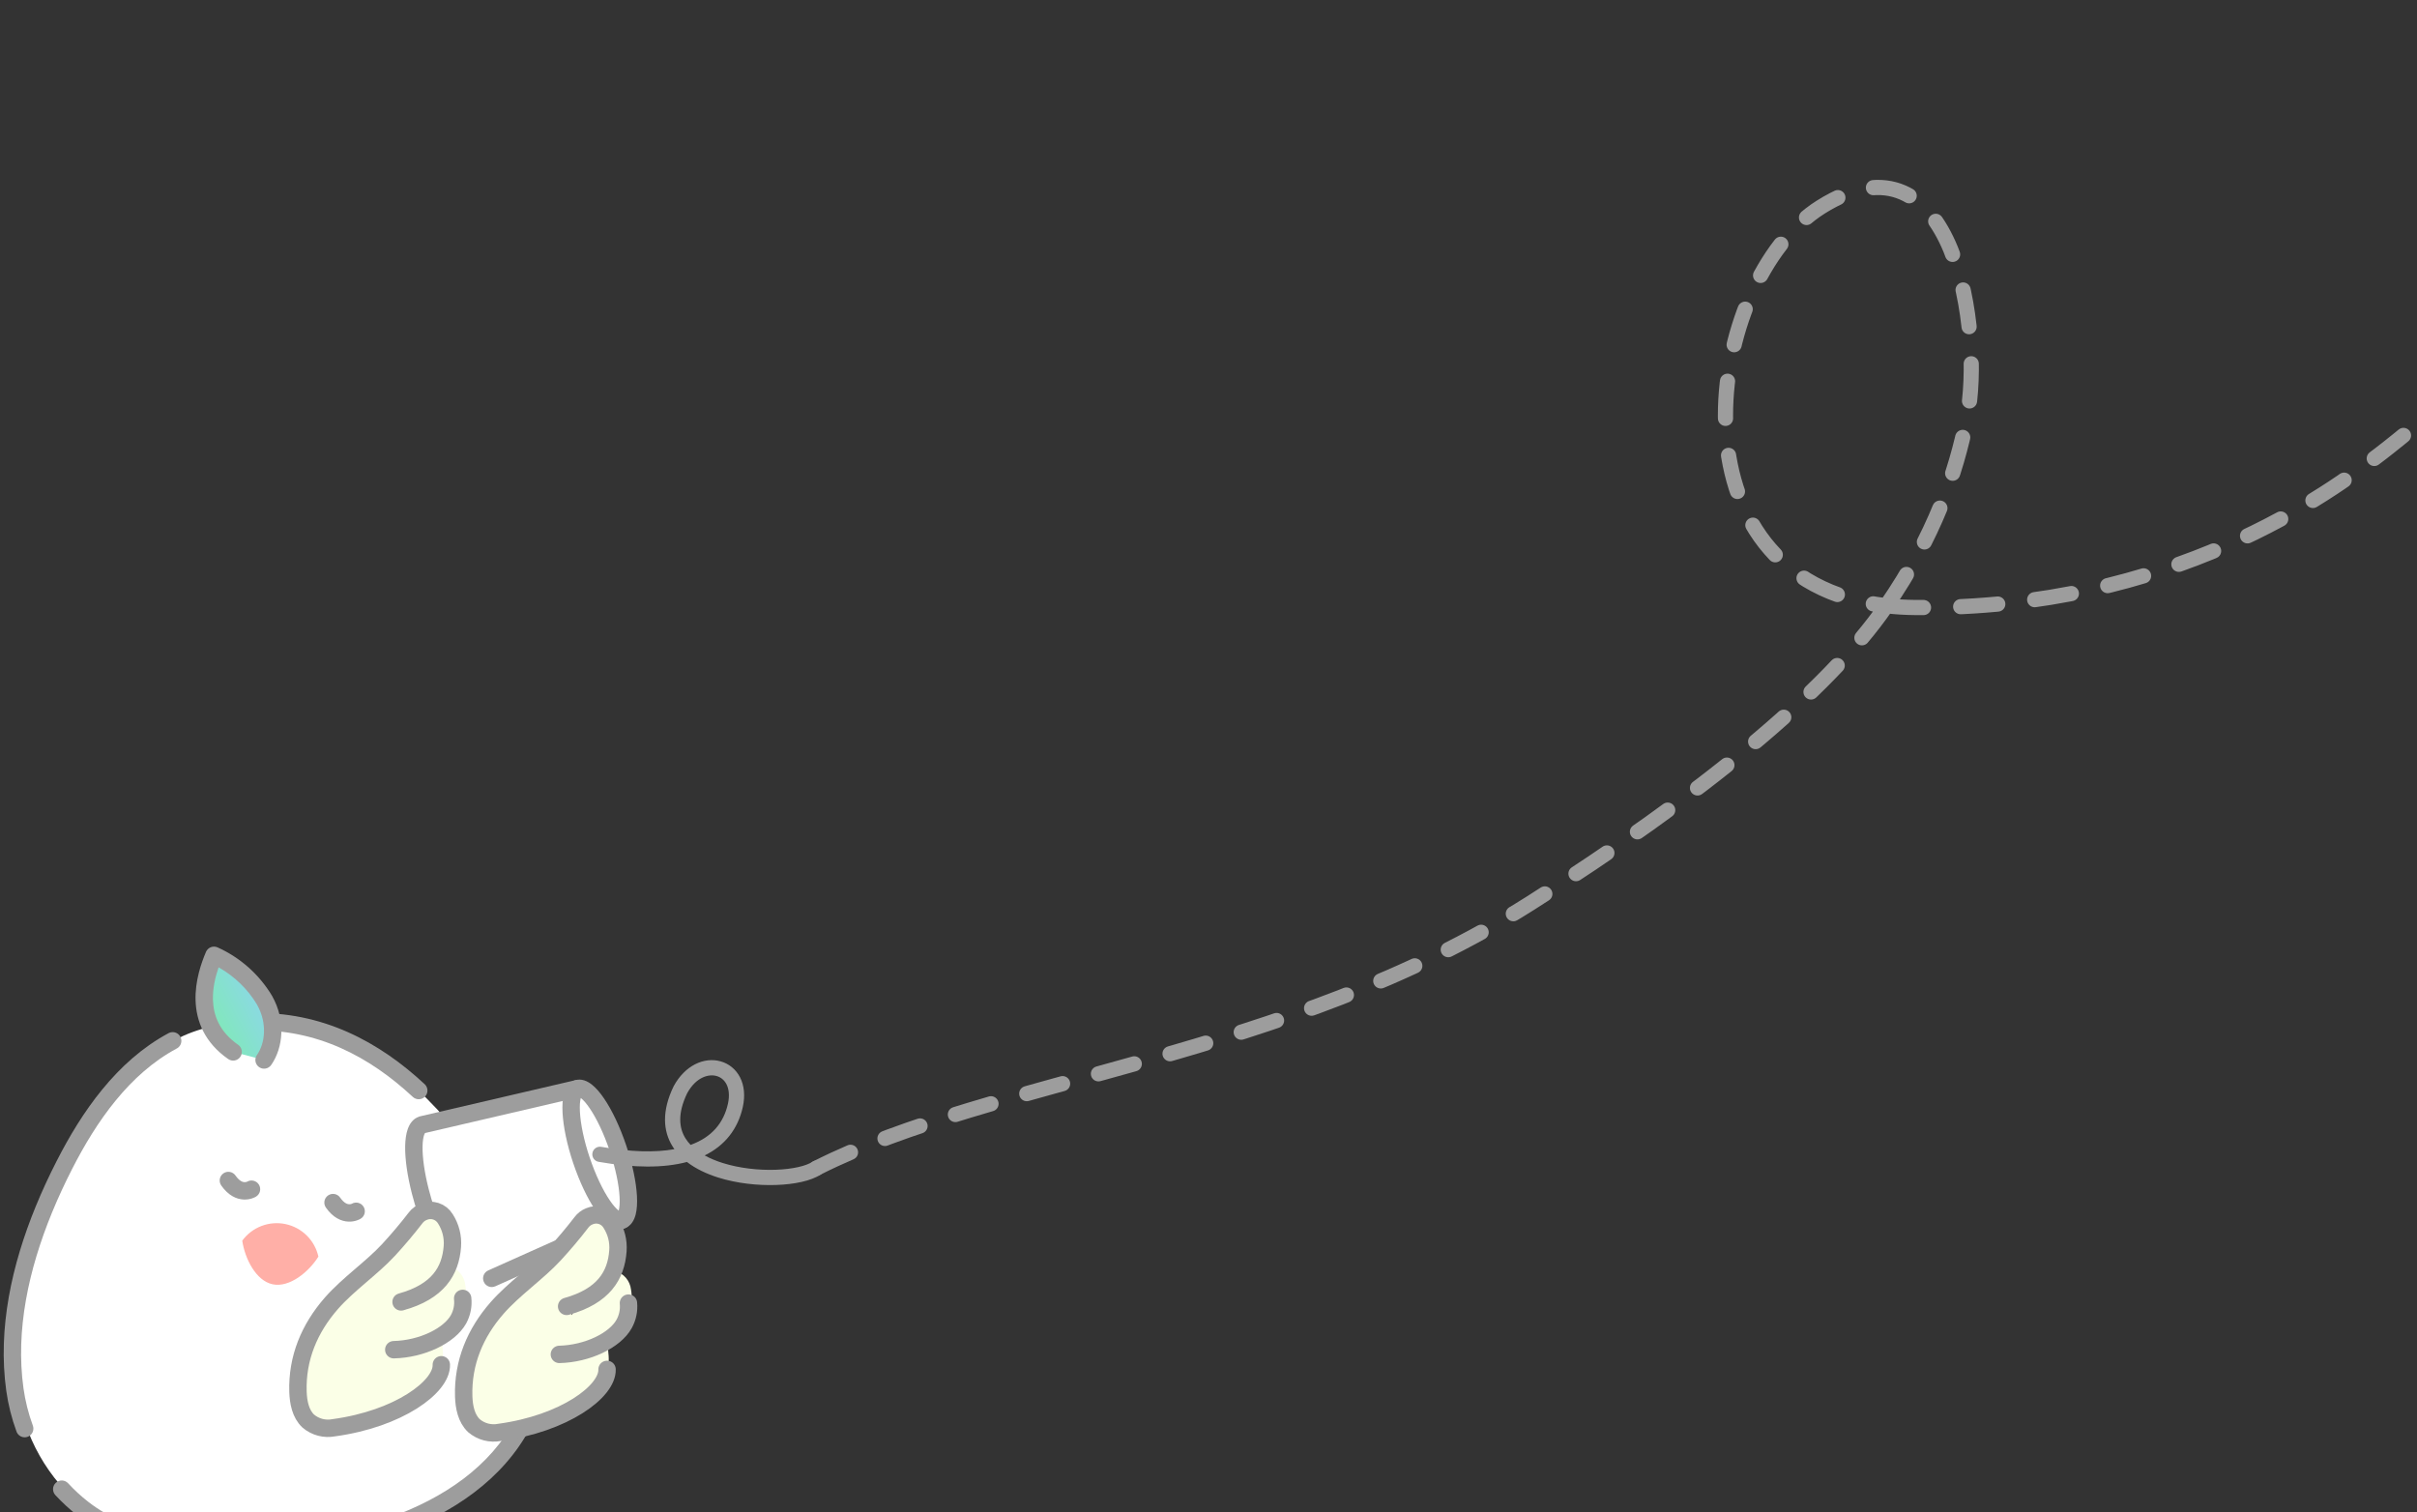 <svg viewBox="0 0 1560 976" fill="none" xmlns="http://www.w3.org/2000/svg">
<rect x="0" y="0" width="1560" height="976" fill="#333333" stroke="none"/>
<g clip-path="url(#clip0_2764_29487)">
<path d="M136.874 662.548C200.039 649.584 247.462 678.542 282.509 716.396C287.598 721.896 292.377 727.621 296.848 733.569C299.262 736.74 301.591 739.911 303.892 743.138C332.177 782.423 355.636 827.741 349.659 878.531C340.146 959.907 259.331 993.019 184.101 1000.48C178.292 1001.07 172.483 1001.49 166.647 1001.69C128.877 1003.12 84.738 997.368 54.965 973.965C30.955 954.85 15.269 927.188 11.191 896.77C5.719 857.934 14.53 817.723 29.542 780.711C33.583 770.75 37.961 761.069 42.843 751.612C58.501 720.746 80.22 688.841 112.181 671.639C119.926 667.425 128.245 664.362 136.874 662.548Z" fill="white"/>
<path fill-rule="evenodd" clip-rule="evenodd" d="M266.451 708.016C238.738 682.218 204.477 663.732 162.153 665.181C159.055 665.287 156.458 662.862 156.352 659.764C156.246 656.667 158.671 654.069 161.769 653.963C207.949 652.382 244.961 672.676 274.099 699.8C276.368 701.912 276.495 705.463 274.383 707.732C272.271 710.001 268.72 710.128 266.451 708.016Z" fill="#9D9D9D"/>
<path d="M15.935 922.108C12.929 913.939 10.803 905.473 9.594 896.853C4.178 857.933 13.101 817.834 28.254 780.822C32.323 770.889 36.84 761.18 41.667 751.752C57.437 720.885 79.324 689.008 111.454 671.807" stroke="#9D9D9D" stroke-width="11.224" stroke-linecap="round" stroke-linejoin="round"/>
<path fill-rule="evenodd" clip-rule="evenodd" d="M346.315 825.909C349.341 825.239 352.337 827.15 353.007 830.176C356.527 846.074 357.355 862.45 355.459 878.623L355.458 878.634C350.363 921.332 326.404 951.323 294.283 971.436C262.319 991.451 222.169 1001.79 183.85 1005.65L183.823 1005.65C177.874 1006.22 171.931 1006.65 165.942 1006.88C127.61 1008.38 81.57 1002.76 50.032 978.196L50.025 978.191C44.904 974.191 40.118 969.779 35.715 965C33.615 962.721 33.76 959.171 36.039 957.07C38.319 954.97 41.869 955.115 43.97 957.395C47.959 961.724 52.294 965.72 56.933 969.345C85.275 991.415 127.961 997.132 165.503 995.66L165.508 995.66C171.243 995.441 176.967 995.028 182.741 994.476C220.042 990.724 258.329 980.707 288.326 961.923C318.169 943.236 339.696 915.985 344.312 877.309C346.061 862.385 345.296 847.273 342.048 832.602C341.378 829.575 343.289 826.579 346.315 825.909Z" fill="#9D9D9D"/>
<path d="M170.437 684.181C176.947 674.837 178.603 659.628 170.774 645.654C163.11 632.863 151.711 622.727 138.111 616.611C132.331 630.165 123.043 659.853 150.486 678.962" fill="url(#paint0_linear_2764_29487)"/>
<path fill-rule="evenodd" clip-rule="evenodd" d="M136.069 611.385C137.473 610.836 139.038 610.876 140.413 611.494C155.059 618.08 167.335 628.995 175.588 642.771C175.616 642.817 175.643 642.864 175.67 642.912C184.498 658.67 182.84 676.197 175.042 687.39C173.27 689.934 169.772 690.559 167.229 688.787C164.686 687.015 164.061 683.517 165.832 680.974C171.044 673.494 172.701 660.638 165.917 648.468C159.864 638.394 151.299 630.109 141.105 624.398C139.01 630.397 137.192 637.853 137.449 645.516C137.783 655.479 141.6 665.937 153.693 674.357C156.237 676.129 156.863 679.626 155.092 682.17C153.32 684.714 149.823 685.34 147.279 683.569C131.928 672.88 126.668 658.939 126.231 645.892C125.804 633.161 129.948 621.447 132.949 614.41C133.54 613.024 134.665 611.934 136.069 611.385Z" fill="#9D9D9D"/>
<path d="M398.965 741.118C391.052 717.687 379.323 700.458 372.869 702.674L272.243 726.189C264.33 728.995 265.733 754.25 275.386 782.816C285.039 811.382 299.294 832.427 307.207 829.874L333.921 817.92L357.969 807.144L401.519 787.502C408.001 785.313 406.878 764.548 398.965 741.118Z" fill="white"/>
<path d="M205.511 811.128C204.369 805.953 201.76 801.217 197.995 797.487C194.23 793.758 189.47 791.193 184.284 790.1C179.098 789.007 173.708 789.433 168.758 791.326C163.808 793.219 159.509 796.5 156.376 800.774V800.914C158.06 812.335 165.159 826.73 176.019 828.975C186.878 831.22 199.281 820.978 205.427 811.213L205.511 811.128Z" fill="#FFAFA7"/>
<path fill-rule="evenodd" clip-rule="evenodd" d="M211.729 771.621C214.271 769.846 217.769 770.468 219.544 773.009C222.273 776.917 224.47 777.258 225.334 777.293C225.923 777.316 226.425 777.204 226.767 777.089C226.929 777.035 227.037 776.986 227.08 776.965C229.707 775.458 233.072 776.308 234.66 778.908C236.276 781.553 235.442 785.007 232.797 786.623L229.871 781.834C232.797 786.623 232.793 786.625 232.79 786.627L232.783 786.631L232.769 786.64L232.738 786.659L232.666 786.701C232.614 786.731 232.553 786.766 232.484 786.804C232.346 786.88 232.172 786.97 231.967 787.07C231.556 787.268 231.007 787.505 230.338 787.73C229.008 788.176 227.13 788.597 224.889 788.508C220.091 788.318 214.824 785.853 210.342 779.435C208.567 776.894 209.188 773.395 211.729 771.621Z" fill="#9D9D9D"/>
<path fill-rule="evenodd" clip-rule="evenodd" d="M144.186 757.365C146.728 755.59 150.226 756.212 152.001 758.753C154.73 762.661 156.927 763.003 157.791 763.037C158.38 763.06 158.882 762.948 159.224 762.833C159.386 762.779 159.494 762.73 159.537 762.709C162.164 761.202 165.529 762.052 167.117 764.653C168.733 767.298 167.899 770.752 165.254 772.367L162.328 767.578C165.254 772.367 165.25 772.369 165.247 772.371L165.24 772.376L165.226 772.384L165.195 772.403L165.123 772.445C165.071 772.475 165.01 772.51 164.941 772.548C164.803 772.624 164.629 772.715 164.424 772.814C164.013 773.012 163.464 773.249 162.795 773.474C161.465 773.92 159.587 774.341 157.346 774.252C152.549 774.062 147.281 771.597 142.799 765.179C141.024 762.638 141.645 759.14 144.186 757.365Z" fill="#9D9D9D"/>
<path fill-rule="evenodd" clip-rule="evenodd" d="M406.612 785.179C407.879 788.008 406.613 791.328 403.784 792.595L319.686 830.252C316.857 831.519 313.537 830.253 312.27 827.424C311.004 824.595 312.27 821.275 315.099 820.008L399.197 782.351C402.025 781.084 405.346 782.35 406.612 785.179Z" fill="#9D9D9D"/>
<path fill-rule="evenodd" clip-rule="evenodd" d="M378.249 701.374C378.952 704.393 377.074 707.41 374.056 708.113L274.294 731.34C274.176 731.516 273.992 731.851 273.778 732.444C273.216 734.006 272.793 736.511 272.732 740.037C272.61 747.025 273.922 756.709 276.752 767.758C277.837 771.987 279.142 776.359 280.672 780.875C281.666 783.811 280.092 786.997 277.157 787.991C274.221 788.986 271.035 787.412 270.041 784.476C268.428 779.714 267.04 775.07 265.879 770.544L265.879 770.543C262.901 758.919 261.364 748.175 261.509 739.842C261.581 735.707 262.07 731.829 263.218 728.641C264.335 725.539 266.471 722.083 270.475 720.732C270.646 720.674 270.821 720.624 270.997 720.583L371.51 697.181C374.529 696.478 377.546 698.355 378.249 701.374ZM274.428 731.172C274.429 731.173 274.421 731.182 274.404 731.196C274.42 731.178 274.428 731.171 274.428 731.172Z" fill="#9D9D9D"/>
<path d="M372.781 702.647C379.291 700.458 390.965 717.659 398.85 741.09C406.735 764.521 407.857 785.285 401.375 787.474C394.893 789.663 383.22 772.462 375.307 749.031C367.394 725.6 366.411 704.835 372.781 702.647Z" fill="white"/>
<path fill-rule="evenodd" clip-rule="evenodd" d="M373.731 708.053C373.731 708.052 373.747 708.055 373.78 708.066C373.748 708.06 373.732 708.055 373.731 708.053ZM374.864 708.724C374.918 708.764 374.974 708.807 375.031 708.852C376.517 710.016 378.453 712.163 380.655 715.411C385.015 721.837 389.703 731.504 393.531 742.879C397.359 754.255 399.475 764.793 399.896 772.552C400.109 776.472 399.87 779.355 399.393 781.182C399.372 781.263 399.351 781.34 399.331 781.413C399.271 781.368 399.209 781.321 399.145 781.27C397.661 780.106 395.726 777.957 393.522 774.709C389.162 768.28 384.466 758.611 380.624 747.235C376.786 735.871 374.698 725.338 374.293 717.58C374.088 713.661 374.331 710.769 374.808 708.932C374.827 708.859 374.846 708.79 374.864 708.724ZM398.846 782.604C398.845 782.603 398.855 782.588 398.877 782.564C398.857 782.593 398.846 782.605 398.846 782.604ZM400.388 782.054C400.421 782.06 400.437 782.066 400.438 782.068C400.438 782.069 400.422 782.066 400.388 782.054ZM375.331 707.527C375.349 707.5 375.359 707.488 375.36 707.49C375.36 707.491 375.351 707.505 375.331 707.527ZM389.945 709.11C395.021 716.594 400.112 727.244 404.169 739.299C408.225 751.354 410.614 762.914 411.104 771.943C411.347 776.416 411.145 780.599 410.255 784.013C409.435 787.157 407.566 791.306 403.171 792.791C398.773 794.276 394.772 792.106 392.216 790.1C389.441 787.923 386.748 784.717 384.233 781.009C379.158 773.527 374.061 762.88 369.99 750.826C365.914 738.759 363.555 727.195 363.084 718.165C362.85 713.69 363.061 709.516 363.944 706.112C364.751 703.001 366.59 698.839 370.958 697.339L370.993 697.326L370.993 697.327C375.387 695.849 379.387 698.006 381.953 700.016C384.733 702.195 387.429 705.402 389.945 709.11Z" fill="#9D9D9D"/>
<path fill-rule="evenodd" clip-rule="evenodd" d="M477.648 695.394C480.319 700.61 481.035 707.155 479.439 714.493L479.433 714.521C476.243 728.794 467.859 739.392 454.821 745.786C458.285 747.703 462.214 749.338 466.496 750.684C477.314 754.085 489.686 755.411 500.594 755.04C511.76 754.66 520.392 752.536 524.358 749.886C526.614 748.379 529.663 748.986 531.17 751.242C532.676 753.497 532.069 756.546 529.814 758.053C523.468 762.292 512.5 764.461 500.928 764.855C489.098 765.258 475.594 763.84 463.55 760.053C456.222 757.75 449.165 754.482 443.367 750.007C428.344 754 409.199 753.933 386.352 749.91C383.681 749.44 381.897 746.894 382.367 744.223C382.838 741.552 385.384 739.768 388.055 740.238C407.228 743.613 422.937 743.956 435.284 741.743C434.896 741.199 434.523 740.644 434.167 740.077C427.71 729.807 427.257 716.773 434.691 701.33C434.725 701.261 434.759 701.193 434.796 701.125C442.08 687.648 454.478 682.036 465.176 685.074C470.463 686.576 474.967 690.158 477.648 695.394ZM445.736 738.986C445.838 738.949 445.94 738.911 446.041 738.874C459.194 733.998 466.997 725.115 469.845 712.393C471.052 706.83 470.347 702.684 468.906 699.87C467.473 697.072 465.171 695.283 462.492 694.522C457.275 693.04 449.14 695.322 443.49 705.695C437.189 718.846 438.264 728.142 442.481 734.849C443.395 736.303 444.485 737.682 445.736 738.986Z" fill="#9D9D9D"/>
<path d="M300.303 829.369C301.232 834.703 300.778 840.187 298.985 845.296C297.192 850.405 294.12 854.969 290.061 858.552C288.426 860.011 287.172 861.848 286.409 863.902C285.646 865.956 285.397 868.165 285.683 870.338C286.283 875.087 285.788 879.91 284.237 884.438C282.685 888.966 280.118 893.079 276.732 896.462C274.751 898.539 272.181 899.958 269.369 900.528C266.556 901.098 263.636 900.793 261.003 899.652C258.37 898.511 256.15 896.59 254.642 894.148C253.134 891.706 252.412 888.861 252.572 885.996C254.105 863.2 261.871 841.263 275.02 822.579C276.691 820.29 279.016 818.562 281.688 817.62C284.36 816.678 287.255 816.568 289.991 817.303C292.727 818.037 295.177 819.584 297.017 821.737C298.858 823.891 300.004 826.552 300.303 829.369Z" fill="#FBFFE7"/>
<path d="M284.843 880.888C285.32 895.171 257.204 915.88 215.449 921.548C212.557 922.114 209.575 922.022 206.724 921.279C203.873 920.535 201.225 919.16 198.978 917.255C193.927 912.541 192.552 905.02 192.327 898.37C191.626 876.595 199.735 857.373 213.934 841.182C224.793 828.808 240.03 818.425 250.834 806.724C257.026 799.989 262.853 793.077 268.316 785.987C269.64 784.275 271.405 782.956 273.423 782.171C275.913 781.104 278.705 780.974 281.283 781.804C283.862 782.634 286.053 784.369 287.453 786.689C290.862 791.987 292.448 798.253 291.971 804.535C290.792 820.361 282.739 833.718 258.859 840.341" fill="#FBFFE7"/>
<path d="M284.843 880.888C285.32 895.171 257.204 915.88 215.449 921.548C212.557 922.114 209.575 922.022 206.724 921.279C203.873 920.535 201.225 919.16 198.978 917.255C193.927 912.541 192.552 905.02 192.327 898.37C191.626 876.595 199.735 857.373 213.934 841.182C224.793 828.808 240.03 818.425 250.834 806.724C257.026 799.989 262.853 793.077 268.316 785.987C269.64 784.275 271.405 782.956 273.423 782.171C275.913 781.104 278.705 780.974 281.283 781.804C283.862 782.634 286.053 784.369 287.453 786.689C290.862 791.987 292.448 798.253 291.971 804.535C290.792 820.361 282.739 833.718 258.859 840.341" stroke="#9D9D9D" stroke-width="11.224" stroke-linecap="round" stroke-linejoin="round"/>
<path d="M298.621 838.066C299.137 842.723 298.206 847.426 295.955 851.536C289.978 862.227 272.188 870.757 254.145 871.178" fill="#FBFFE7"/>
<path d="M298.621 838.066C299.137 842.723 298.206 847.426 295.955 851.536C289.978 862.227 272.188 870.757 254.145 871.178" stroke="#9D9D9D" stroke-width="11.224" stroke-linecap="round" stroke-linejoin="round"/>
<path d="M407.269 832.342C408.214 837.681 407.768 843.173 405.974 848.289C404.18 853.405 401.099 857.974 397.027 861.553C395.388 863.009 394.131 864.845 393.368 866.9C392.605 868.955 392.358 871.166 392.649 873.339C393.255 878.088 392.764 882.913 391.212 887.442C389.66 891.971 387.089 896.084 383.698 899.463C381.722 901.533 379.16 902.949 376.356 903.521C373.552 904.093 370.64 903.794 368.011 902.664C365.382 901.534 363.162 899.628 361.647 897.2C360.132 894.772 359.396 891.939 359.538 889.081C361.071 866.285 368.836 844.348 381.986 825.664C383.65 823.379 385.965 821.65 388.628 820.703C391.291 819.756 394.178 819.636 396.911 820.358C399.644 821.08 402.095 822.61 403.943 824.748C405.791 826.887 406.95 829.534 407.269 832.342Z" fill="#FBFFE7"/>
<path d="M391.805 883.889C392.282 898.172 364.166 918.881 322.411 924.549C319.52 925.115 316.538 925.023 313.686 924.28C310.835 923.536 308.187 922.161 305.94 920.256C300.889 915.514 299.514 908.022 299.289 901.371C298.616 879.596 306.697 860.346 320.896 844.183C331.755 831.809 346.992 821.426 357.796 809.725C364.007 802.99 369.834 796.078 375.278 788.988C376.592 787.228 378.37 785.867 380.413 785.06C382.881 783.989 385.655 783.857 388.213 784.689C390.771 785.521 392.937 787.26 394.303 789.577C397.716 794.874 399.302 801.141 398.821 807.424C397.67 823.222 389.589 836.579 365.709 843.229" fill="#FBFFE7"/>
<path d="M391.805 883.889C392.282 898.172 364.166 918.881 322.411 924.549C319.52 925.115 316.538 925.023 313.686 924.28C310.835 923.536 308.187 922.161 305.94 920.256C300.889 915.514 299.514 908.022 299.289 901.371C298.616 879.596 306.697 860.346 320.896 844.183C331.755 831.809 346.992 821.426 357.796 809.725C364.007 802.99 369.834 796.078 375.278 788.988C376.592 787.228 378.37 785.867 380.413 785.06C382.881 783.989 385.655 783.857 388.213 784.689C390.771 785.521 392.937 787.26 394.303 789.577C397.716 794.874 399.302 801.141 398.821 807.424C397.67 823.222 389.589 836.579 365.709 843.229" stroke="#9D9D9D" stroke-width="11.224" stroke-linecap="round" stroke-linejoin="round"/>
<path d="M405.616 841.098C406.074 845.768 405.095 850.468 402.81 854.567C396.833 865.258 379.043 873.76 361.028 874.209" fill="#FBFFE7"/>
<path d="M405.616 841.098C406.074 845.768 405.095 850.468 402.81 854.567C396.833 865.258 379.043 873.76 361.028 874.209" stroke="#9D9D9D" stroke-width="11.224" stroke-linecap="round" stroke-linejoin="round"/>
<path d="M527.188 753.906C642.688 695.406 829.634 683.127 987.765 582.975C1097.33 513.584 1179.11 446.751 1217.53 391M1217.53 391C1248.43 346.168 1262.48 305.673 1269.6 269.398C1280.28 214.986 1261.87 79.161 1175.19 133.655C1099.95 180.964 1072.52 374.393 1217.53 391ZM1217.53 391C1223.57 391.691 1229.91 392.076 1236.56 392.131C1402.8 393.502 1504.53 317.302 1536.56 292.765C1562.19 273.136 1648.44 200.958 1661 168.759" stroke="#9D9D9D" stroke-width="9.8" stroke-linecap="round" stroke-dasharray="24 24"/>
</g>
<defs>
<linearGradient id="paint0_linear_2764_29487" x1="131.812" y1="688.925" x2="189.521" y2="659.245" gradientUnits="userSpaceOnUse">
<stop offset="0.047" stop-color="#7CEFA7"/>
<stop offset="1" stop-color="#8FD3F4"/>
</linearGradient>
<clipPath id="clip0_2764_29487">
<rect width="1560" height="976" fill="white"/>
</clipPath>
</defs>
</svg>
